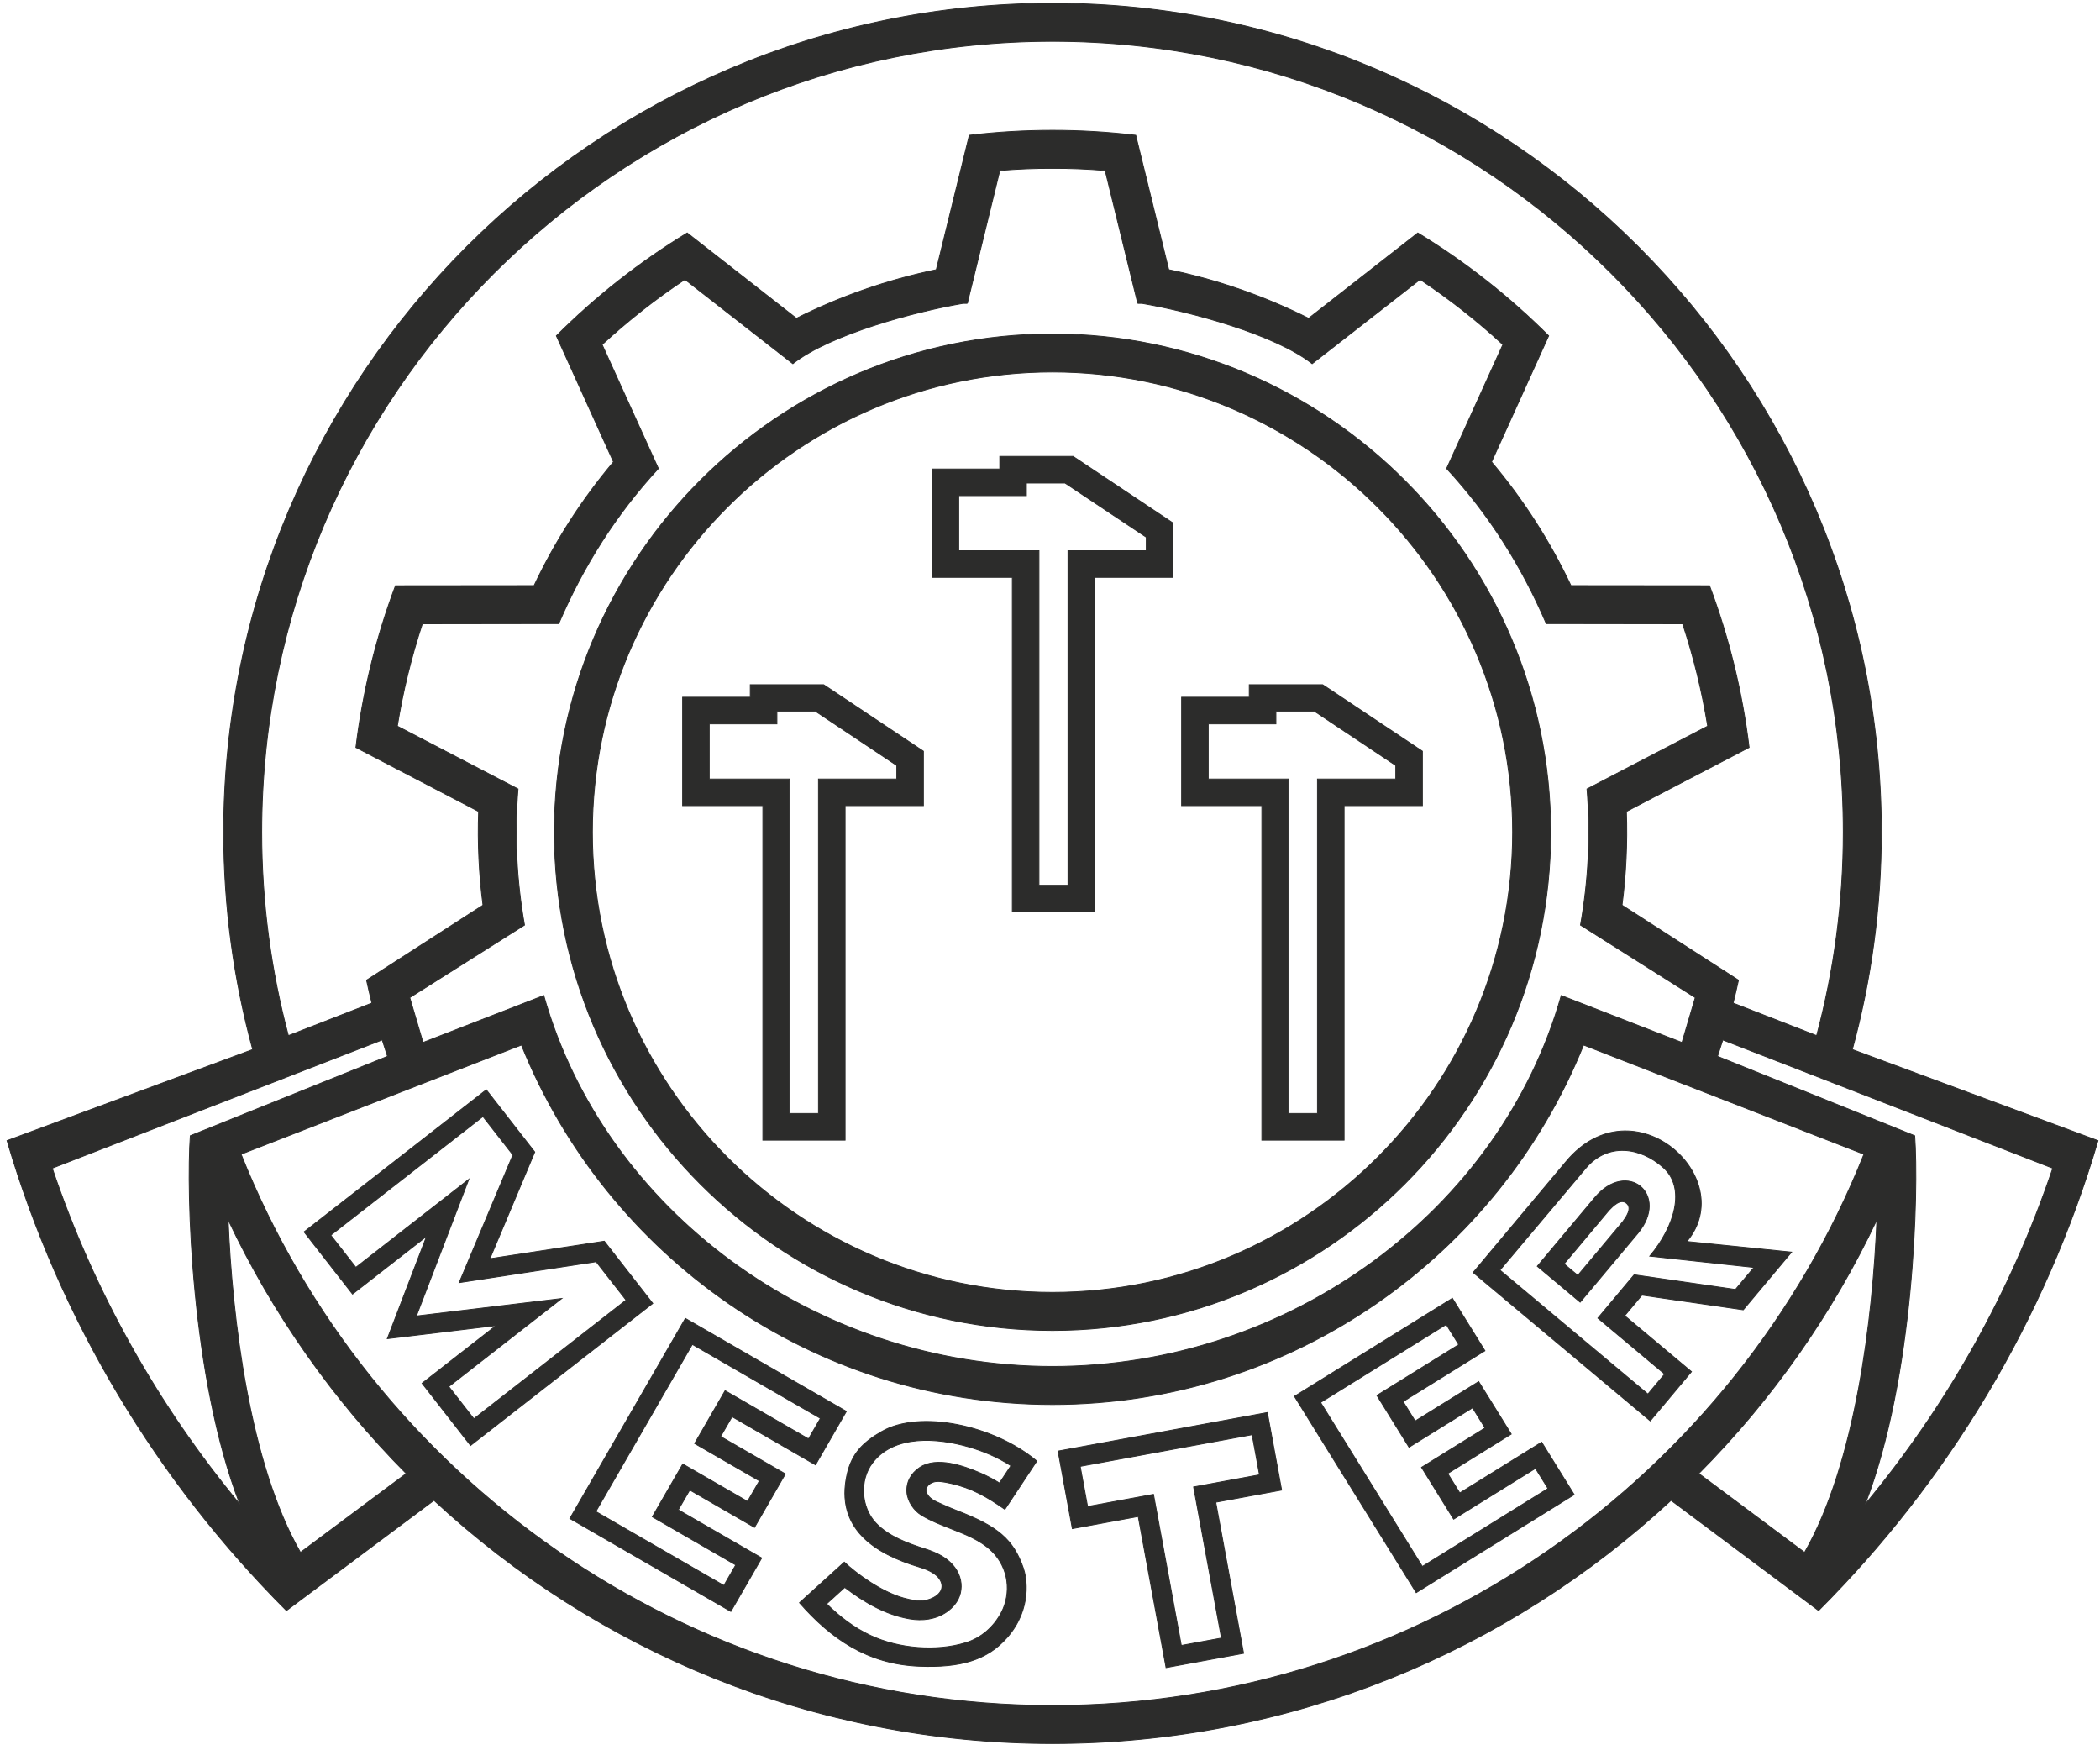 <?xml version="1.0" encoding="UTF-8" standalone="no"?>
<svg
   xmlns:svg="http://www.w3.org/2000/svg"
   xmlns="http://www.w3.org/2000/svg"
   width="534pt"
   height="444.999pt"
   viewBox="0 0 534 444.999"
   version="1.1"
   id="svg30"
   style="fill-rule:evenodd">
  <g
     id="g01"
     transform="translate(-30.638,-198.445)">
    <path
       d="m 398.398,535.193 3.176,5.118 -20.812,12.913 8.172,13.172 16.155,-10.024 3.176,5.118 -16.156,10.024 8.172,13.171 20.813,-12.913 3.176,5.119 -31.948,19.821 -25.871,-41.699 z m -38.61,18.259 40.171,-24.923 8.277,13.342 -20.812,12.913 3.07,4.949 16.154,-10.024 8.279,13.342 -16.155,10.023 3.07,4.949 20.812,-12.914 8.278,13.341 -40.17,24.924 z m -120.541,5.596 -3.013,5.217 -21.211,-12.247 -7.75,13.424 16.464,9.505 -3.011,5.217 -16.465,-9.506 -7.75,13.424 21.211,12.247 -3.012,5.217 -32.559,-18.799 24.536,-42.498 z m -34.331,-25.408 40.94,23.636 -7.85,13.598 -21.212,-12.246 -2.911,5.042 16.464,9.507 -7.85,13.597 -16.465,-9.505 -2.912,5.042 21.212,12.247 -7.85,13.597 -40.941,-23.636 z m 134.873,46.738 7.079,38.419 -19.719,3.633 -7.078,-38.419 -16.754,3.087 -3.632,-19.719 53.224,-9.806 3.633,19.719 z m 1.444,34.537 -10.203,1.88 -7.078,-38.419 -16.754,3.087 -1.879,-10.202 43.709,-8.053 1.879,10.202 -16.753,3.086 z m 104.951,-92.365 -9.228,11.018 16.982,14.222 -4.263,5.089 -37.622,-31.508 21.804,-25.896 c 5.55,-6.593 13.867,-5.435 19.697,-0.223 5.83,5.213 2.989,14.928 -3.4,22.556 l 26.485,2.875 -4.691,5.601 z m 27.741,8.909 -25.766,-3.734 -4.387,5.24 16.981,14.222 -10.476,12.508 -45.039,-37.721 23.647,-28.236 c 17.137,-20.462 44.227,4.194 30.697,20.349 l 26.627,2.705 z m -34.153,-25.301 c 0.988,-1.026 2.928,-3.08 4.467,-1.791 1.54,1.289 -0.143,3.561 -0.979,4.715 l -11.409,13.623 -3.491,-2.922 z m -18.228,14.228 14.627,-17.465 c 8.262,-9.865 19.166,-0.724 10.909,9.136 l -14.627,17.465 z m -271.696,-22.111 -28.722,22.392 -6.379,-8.181 38.7,-30.172 7.61,9.76 -13.656,32.477 34.826,-5.324 7.609,9.759 -38.7,30.173 -6.378,-8.18 28.722,-22.394 -36.962,4.45 z m -20.722,40.523 9.974,-26.009 -18.815,14.669 -12.328,-15.812 46.331,-36.123 12.328,15.813 -11.406,27.126 29.088,-4.447 12.329,15.812 -46.332,36.123 -12.328,-15.813 18.814,-14.669 z m 116.203,56.817 c 3.081,2.909 9.306,7.501 15.075,9.13 1.903,0.538 4.313,0.987 6.226,0.426 2.897,-0.851 4.541,-2.958 2.848,-5.37 -0.762,-1.087 -2.414,-2.15 -5.049,-2.934 -11.299,-3.367 -21.495,-9.783 -18.398,-23.579 1.209,-5.385 4.142,-8.177 8.745,-10.851 9.697,-5.635 28.672,-1.656 39.509,7.482 l -8.121,12.266 c -4.559,-3.167 -8.362,-5.412 -13.824,-6.617 -1.882,-0.415 -3.284,-0.645 -4.338,-0.31 -2.495,0.795 -2.719,3.471 0.933,5.091 1.255,0.556 2.958,1.359 4.957,2.129 10.464,4.027 14.412,7.3 16.978,14.681 0.745,2.145 2.357,10.218 -4.131,17.608 -5.033,5.731 -11.822,7.744 -22.423,7.31 -13.133,-0.536 -22.487,-7.107 -30.378,-16.138 z m 28.192,1.493 c -1.86,-2.587 -4.632,-3.891 -7.613,-4.848 -4.395,-1.409 -9.305,-3.149 -12.562,-6.609 -3.743,-3.971 -4.207,-10.819 -0.873,-15.238 5.547,-7.354 16.628,-6.357 24.401,-4.13 3.829,1.098 7.467,2.656 10.829,4.813 l -2.914,4.401 c -1.601,-0.98 -3.228,-1.849 -4.956,-2.585 -4.148,-1.766 -11.006,-4.232 -15.318,-1.375 -2.203,1.459 -3.486,3.714 -3.262,6.389 0.191,2.293 1.805,4.607 3.742,5.78 2.252,1.364 4.676,2.305 7.116,3.27 3.851,1.522 7.768,2.959 10.762,5.885 2.038,1.993 3.399,4.7 3.78,7.54 0.363,2.703 -0.101,5.56 -1.373,7.984 -1.949,3.706 -5.115,6.515 -9.138,7.738 -7.478,2.275 -16.966,1.48 -24.075,-1.838 -4.263,-1.99 -7.886,-4.761 -11.231,-8.066 l 4.608,-4.178 c 4.948,3.769 10.32,6.936 16.51,8.002 3.207,0.554 6.553,0.144 9.288,-1.696 1.716,-1.159 3.1,-2.795 3.6,-4.835 0.55,-2.239 0.017,-4.542 -1.321,-6.404 z m -166.481,-3.966 26.893,-20.057 c -18.528,-18.676 -33.914,-40.473 -45.281,-64.517 0.993,24.764 5.381,61.856 18.388,84.574 z m 382.472,0 -26.894,-20.057 c 18.528,-18.676 33.914,-40.473 45.28,-64.517 -0.992,24.764 -5.38,61.856 -18.386,84.574 z m -22.139,-126.132 1.346,-4.173 83.914,32.614 c -10.619,31.472 -26.933,60.363 -47.705,85.436 12.517,-32.44 13.608,-79.592 12.599,-93.685 z m -11.813,112.892 37.517,28.029 c 32.807,-32.821 57.595,-73.745 71.047,-119.489 l -62.468,-23.163 c 4.805,-17.62 7.381,-36.143 7.381,-55.251 0,-116.082 -94.68,-210.761 -210.762,-210.761 -116.081,0 -210.761,94.679 -210.761,210.761 0,19.108 2.576,37.631 7.381,55.251 l -62.468,23.163 c 13.453,45.744 38.24,86.668 71.047,119.489 l 37.517,-28.029 c 41.364,38.339 96.666,61.831 157.284,61.831 60.62,0 115.92,-23.492 157.285,-61.831 z M 298.275,208.942 c 110.753,0 201.085,90.333 201.085,201.086 0,17.87 -2.364,35.205 -6.777,51.719 l -21.239,-8.272 c 0.487,-1.942 0.944,-3.883 1.363,-5.829 l -29.61,-19.069 c 1.015,-7.824 1.403,-15.788 1.114,-23.82 l 31.201,-16.278 c -0.842,-6.937 -2.103,-13.899 -3.804,-20.854 -1.701,-6.952 -3.796,-13.712 -6.255,-20.255 l -35.246,-0.035 c -5.283,-11.171 -12.024,-21.76 -20.195,-31.452 l 14.524,-32.054 c -4.939,-4.942 -10.227,-9.645 -15.853,-14.071 -5.626,-4.424 -11.444,-8.455 -17.414,-12.089 l -27.768,21.707 C 352.272,273.799 340.34,269.6 327.833,267.012 l -8.395,-34.175 c -7.009,-0.844 -14.095,-1.26 -21.163,-1.26 -7.067,0 -14.153,0.416 -21.161,1.26 l -8.396,34.175 c -12.507,2.588 -24.439,6.787 -35.568,12.364 l -27.768,-21.707 c -5.969,3.634 -11.788,7.665 -17.414,12.089 -5.626,4.426 -10.913,9.129 -15.854,14.071 l 14.525,32.054 c -8.171,9.692 -14.913,20.281 -20.195,31.452 l -35.246,0.035 c -2.459,6.543 -4.554,13.303 -6.255,20.255 -1.7,6.955 -2.963,13.917 -3.804,20.854 l 31.202,16.278 c -0.29,8.032 0.098,15.996 1.114,23.82 l -29.611,19.069 c 0.419,1.946 0.876,3.887 1.363,5.829 l -21.239,8.272 c -4.413,-16.514 -6.778,-33.849 -6.778,-51.719 0,-110.753 90.333,-201.086 201.085,-201.086 z m 0,32.311 c 4.465,-0.032 8.928,0.168 13.391,0.529 2.744,11.202 5.487,22.404 8.23,33.605 l -0.001,0.002 c 0.022,0.004 0.046,0.008 0.069,0.011 l 0.043,0.176 h 1.013 c 12.376,2.119 33.833,7.888 43.284,15.333 l 27.442,-21.408 c 3.69,2.457 7.313,5.076 10.857,7.862 3.543,2.788 6.943,5.689 10.198,8.693 l -14.305,31.503 -0.002,0.003 c 10.762,11.659 19.097,24.877 25.334,39.43 l 34.684,0.049 c 1.389,4.21 2.626,8.505 3.699,12.884 1.069,4.379 1.958,8.76 2.667,13.133 l -30.688,15.978 -0.002,10e-4 c 0.952,11.731 0.351,23.342 -1.652,34.596 l -0.002,0.007 29.187,18.442 -3.375,11.412 -30.704,-11.939 c -15.437,54.617 -69.012,94.303 -129.367,94.303 -60.354,0 -113.929,-39.686 -129.366,-94.303 l -30.703,11.939 -3.375,-11.412 29.186,-18.442 -0.002,-0.007 c -2.003,-11.254 -2.603,-22.865 -1.651,-34.596 l -0.003,-10e-4 -30.688,-15.978 c 0.709,-4.373 1.597,-8.754 2.667,-13.133 1.073,-4.379 2.31,-8.674 3.699,-12.884 l 34.684,-0.049 c 6.237,-14.553 14.572,-27.771 25.334,-39.43 l -0.002,-0.003 -14.305,-31.503 c 3.255,-3.004 6.656,-5.905 10.198,-8.693 3.545,-2.786 7.167,-5.405 10.857,-7.862 l 27.442,21.408 c 9.452,-7.445 30.908,-13.214 43.285,-15.333 h 1.012 l 0.044,-0.176 c 0.022,-0.003 0.046,-0.007 0.069,-0.011 l -0.002,-0.002 c 2.743,-11.201 5.487,-22.403 8.23,-33.605 4.463,-0.361 8.925,-0.561 13.39,-0.529 z m 0,314.279 c 61.037,0 113.497,-37.918 135.041,-91.4 l 71.295,27.766 c -32.702,81.973 -112.935,140.161 -206.336,140.161 -93.399,0 -173.633,-58.188 -206.335,-140.161 l 71.295,-27.766 c 21.544,53.482 74.004,91.4 135.04,91.4 z M 129.178,467.01 127.832,462.837 43.919,495.451 C 54.538,526.923 70.851,555.814 91.623,580.887 79.106,548.447 78.015,501.295 79.024,487.202 Z M 298.275,283.348 c 69.773,0 126.68,56.908 126.68,126.68 0,69.772 -56.907,126.68 -126.68,126.68 -69.772,0 -126.679,-56.908 -126.679,-126.68 0,-69.772 56.907,-126.68 126.679,-126.68 z m 0,9.677 c 64.443,0 117.002,52.561 117.002,117.003 0,64.442 -52.559,117.002 -117.002,117.002 -64.442,0 -117.002,-52.56 -117.002,-117.002 0,-64.442 52.56,-117.003 117.002,-117.003 z m 3.196,28.236 h -9.832 v 3.195 h -17.205 v 14.01 h 20.401 v 85.045 h 7.373 v -85.045 h 19.909 v -3.441 z m -16.606,-6.774 v 3.196 H 267.66 v 27.557 h 20.4 v 85.044 h 20.922 V 345.24 h 19.91 V 331.4 l -25.37,-16.913 z m 80.049,64.812 h -9.831 v 3.195 h -17.206 v 14.01 h 20.401 v 85.045 h 7.373 v -85.045 h 19.909 v -3.44 z m -16.605,-6.774 v 3.195 h -17.206 v 27.558 h 20.401 v 85.044 h 20.922 v -85.044 h 19.909 v -13.84 l -25.37,-16.913 z m -110.282,6.774 h -9.831 v 3.195 H 210.99 v 14.01 h 20.401 v 85.045 h 7.374 v -85.045 h 19.909 v -3.44 z m -16.605,-6.774 v 3.195 h -17.206 v 27.558 h 20.401 v 85.044 h 20.922 v -85.044 h 19.909 v -13.84 l -25.37,-16.913 z"
       style="fill:#2c2c2b;stroke:#2c2c2b;stroke-width:0.216"
       id="path01" />
  </g>
</svg>
